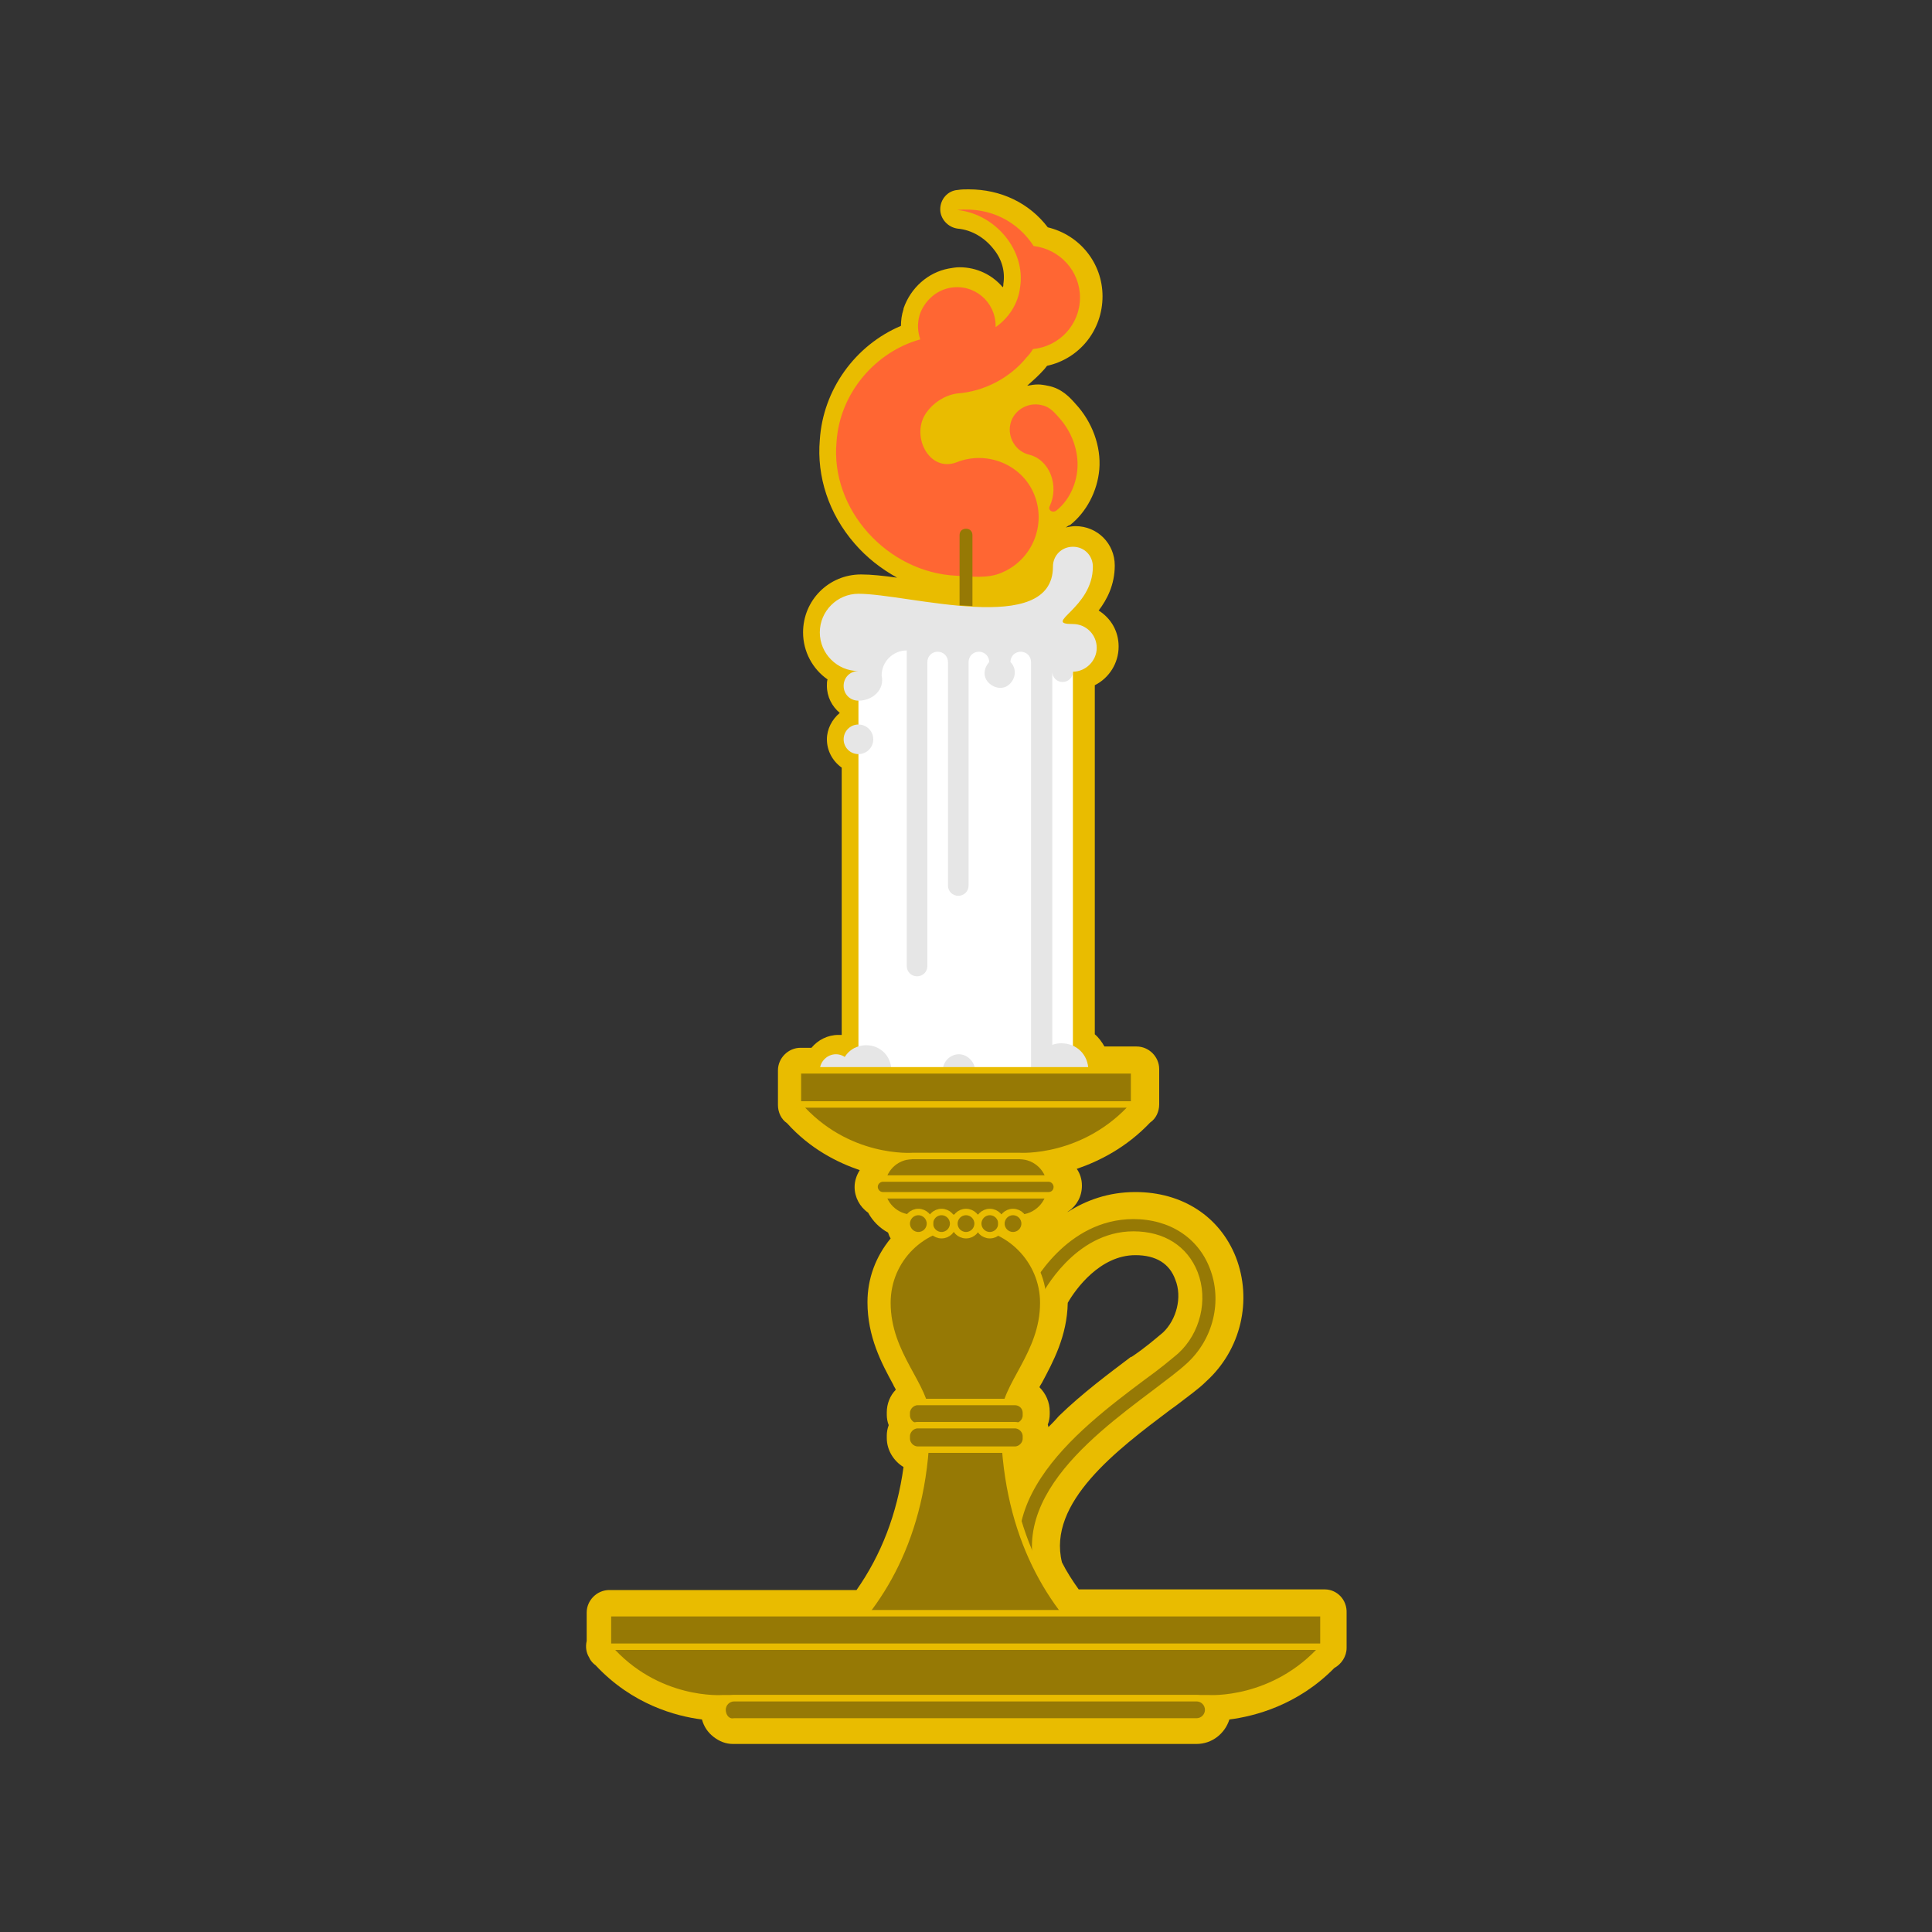 <?xml version="1.0" encoding="utf-8"?>
<!-- Generator: Adobe Illustrator 26.3.1, SVG Export Plug-In . SVG Version: 6.00 Build 0)  -->
<svg version="1.1" id="레이어_1" xmlns="http://www.w3.org/2000/svg" xmlns:xlink="http://www.w3.org/1999/xlink" x="0px"
	 y="0px" viewBox="0 0 300 300" style="enable-background:new 0 0 300 300;" xml:space="preserve">
<rect x="0" y="0" width="300" height="300" fill="#333333" stroke="none"/>
<style type="text/css">
	.st0{fill:#E9BC00;}
	.st1{fill:#967905;stroke:#E9BC00;stroke-linecap:round;stroke-linejoin:round;stroke-miterlimit:10;}
	.st2{fill:#FFFFFF;}
	.st3{fill:#E6E6E6;}
	.st4{fill:#FF6633;}
	.st5{fill:#967905;}
</style>
<path class="st0" d="M205.7,246.8h-38.2c-1-1.4-1.9-2.8-2.6-4.2c-2.3-9.3,8.6-17.5,16.7-23.6l1.1-0.8c1.8-1.4,3.4-2.5,4.6-3.7
	c5.4-4.9,7.2-12.6,4.6-19.3c-2.5-6.3-8.3-10.1-15.6-10.1c-4.2,0-7.7,1.3-10.5,3.1c0,0,0-0.1,0.1-0.1c1.3-0.9,2.1-2.3,2.1-4
	c0-1-0.3-1.9-0.8-2.6c3.5-1.2,7.7-3.3,11.4-7.2c0.9-0.6,1.4-1.7,1.4-2.8V166c0-1.9-1.6-3.5-3.5-3.5h-5c-0.4-0.7-0.9-1.4-1.5-1.9
	v-54.2c2.2-1.1,3.7-3.4,3.7-6c0-2.4-1.2-4.4-3.1-5.6c1.3-1.7,2.5-4,2.5-7c0-3.4-2.7-6.1-6.1-6.1c-0.5,0-1,0.1-1.5,0.2
	c0.1-0.1,0.2-0.1,0.3-0.2s0.2-0.1,0.4-0.2c2.5-2,4.2-5.2,4.5-8.6c0.3-3.6-1.1-7.4-3.7-10.2c-0.8-0.9-2.1-2.4-4.3-2.8
	c-0.5-0.1-1-0.2-1.5-0.2c-0.6,0-1.2,0.1-1.7,0.2c0.9-0.8,1.8-1.6,2.6-2.5c0.2-0.2,0.3-0.4,0.5-0.6c5-1.1,8.6-5.5,8.6-10.8
	c0-5.1-3.5-9.5-8.5-10.7c-2.9-3.8-7.3-5.9-12.3-5.9l0,0c-0.5,0-1.1,0-1.7,0.1c-1.5,0.1-2.7,1.4-2.7,3c0,1.5,1.2,2.8,2.7,3
	c2.2,0.2,4.2,1.4,5.6,3.2c1.3,1.6,1.8,3.5,1.5,5.4v0.1c0,0.1,0,0.3-0.1,0.4c-1.6-1.9-4-3.1-6.7-3.1c-0.6,0-1.1,0.1-1.7,0.2
	c-3.2,0.6-5.9,3-7,6.2V48c-0.3,0.9-0.4,1.8-0.4,2.6c-7.1,3-12.1,9.9-12.6,17.7c-0.5,5.7,1.4,11.5,5.4,16.1c1.9,2.2,4.1,3.9,6.6,5.3
	c-2.2-0.3-4-0.5-5.6-0.5c-5,0-9,4-9,9c0,3,1.5,5.7,3.8,7.3c-0.1,0.3-0.1,0.6-0.1,1c0,1.7,0.8,3.2,2,4.2c-1.2,1-2,2.5-2,4.1
	c0,1.8,0.9,3.4,2.3,4.4v41.5l0,0c-0.2,0-0.3,0-0.5,0c-1.7,0-3.2,0.8-4.2,2h-1.7c-1.9,0-3.5,1.6-3.5,3.5v5.4c0,1.1,0.5,2.2,1.4,2.8
	c3.6,4,7.8,6.1,11.3,7.3c-0.5,0.8-0.8,1.7-0.8,2.6c0,1.6,0.8,3.1,2.1,4c0.7,1.3,1.8,2.4,3.1,3.1c0.1,0.3,0.2,0.6,0.4,0.9
	c-2.3,2.8-3.6,6.2-3.6,9.9c0,5.4,2.2,9.5,4,12.8c0.1,0.3,0.3,0.5,0.4,0.8c-0.9,0.9-1.4,2.2-1.4,3.5v0.4c0,0.5,0.1,1.1,0.3,1.6
	c-0.2,0.5-0.3,1.1-0.3,1.6v0.4c0,1.9,1.1,3.6,2.6,4.5c-1,7.3-3.5,13.7-7.3,19.1H94.6c-1.9,0-3.5,1.6-3.5,3.5v4.4
	c-0.2,0.9-0.1,1.8,0.4,2.6c0.2,0.5,0.6,0.9,1,1.2c5.7,6.1,12.5,7.9,16.5,8.4c0.3,1.1,0.9,2,1.8,2.7s1.9,1.1,3,1.1c0.2,0,0.3,0,0.5,0
	h71.5c2.4,0,4.4-1.6,5.1-3.8c3.9-0.5,10.6-2.2,16.3-8c1.1-0.6,1.9-1.8,1.9-3.1v-5.4C209.2,248.4,207.6,246.8,205.7,246.8z
	 M162.8,221.6c0-0.1-0.1-0.3-0.1-0.4c0.2-0.5,0.3-1.1,0.3-1.6v-0.4c0-1.5-0.6-2.8-1.6-3.8c0.1-0.2,0.2-0.4,0.4-0.7
	c1.7-3.2,3.9-7.2,4-12.4c1.2-2.1,5-7.4,10.5-7.4c3.2,0,5.3,1.3,6.2,3.8c1.1,2.7,0.2,6.2-1.9,8.2c-1.2,1-2.8,2.4-4.9,3.8
	c0,0,0,0-0.1,0c-3.3,2.5-7.5,5.6-11.2,9.2C163.8,220.6,163.3,221.1,162.8,221.6z"/>
<g>
	<path class="st1" d="M163,252c-0.5,0-0.9-0.2-1.2-0.6c-12.1-16.8,5.3-29.8,15.7-37.6c2.1-1.5,3.8-2.9,5.1-4c3.3-3,4.5-8,2.9-12.1
		c-1.5-3.8-4.9-6-9.5-6c-8.9,0-13.7,9.5-13.8,9.6c-0.4,0.7-1.3,1-2,0.7c-0.7-0.4-1-1.3-0.7-2c0.2-0.5,5.7-11.2,16.5-11.2
		c5.8,0,10.4,3,12.3,7.9c2.1,5.3,0.6,11.5-3.7,15.4c-1.3,1.2-3.2,2.6-5.3,4.2c-10.1,7.6-25.5,19.1-15.1,33.5
		c0.5,0.7,0.3,1.6-0.3,2.1C163.6,251.9,163.3,252,163,252z"/>
</g>
<rect x="133.3" y="98.2" class="st2" width="33.3" height="68"/>
<g>
	<circle class="st3" cx="133.3" cy="114.8" r="2.3"/>
	<path class="st3" d="M133.3,108.8c-1.3,0-2.3-1-2.3-2.3s1-2.3,2.3-2.3c-3.3,0-6-2.7-6-6s2.7-6,6-6c7.7,0,30.2,6.8,30.2-4.2
		c0-1.8,1.4-3.1,3.1-3.1c1.8,0,3.1,1.4,3.1,3.1c0,6.5-8,8.9-3.1,8.9c2.1,0,3.7,1.7,3.7,3.7s-1.7,3.7-3.7,3.7l0,0
		c0,0.9-0.7,1.6-1.6,1.6c-0.9,0-1.6-0.7-1.6-1.6v62.1h-3.3v-63.6c0-0.9-0.7-1.6-1.6-1.6s-1.6,0.7-1.6,1.6c0.9,0.9,0.9,2.3,0,3.3
		s-2.3,0.9-3.3,0s-0.9-2.3,0-3.3c0-0.9-0.7-1.6-1.6-1.6s-1.6,0.7-1.6,1.6l0,0v34.7c0,0.9-0.7,1.6-1.6,1.6s-1.6-0.7-1.6-1.6v-34.7
		l0,0c0-0.9-0.7-1.6-1.6-1.6s-1.6,0.7-1.6,1.6v-0.4V150c0,0.9-0.7,1.6-1.6,1.6s-1.6-0.7-1.6-1.6v-49c-2.1,0-3.9,1.7-3.9,3.9
		C137.4,107.1,135.5,108.8,133.3,108.8z"/>
	<path class="st3" d="M160.6,166.2c0-2.2,1.8-4.2,4.2-4.2s4.2,1.8,4.2,4.2H160.6z"/>
	<path class="st3" d="M127.3,166.2c0-1.4,1.2-2.5,2.5-2.5c1.4,0,2.5,1.2,2.5,2.5H127.3z"/>
	<path class="st3" d="M146.4,166.2c0-1.4,1.2-2.5,2.5-2.5s2.5,1.2,2.5,2.5H146.4z"/>
	<path class="st3" d="M130.6,166.2c0-2.2,1.7-3.9,3.9-3.9s3.9,1.7,3.9,3.9H130.6z"/>
</g>
<g>
	<rect x="123.9" y="166.2" class="st1" width="52.2" height="5.4"/>
	<path class="st1" d="M158.3,189.1h-16.6c-2.6,0-4.8-2.1-4.8-4.8l0,0c0-2.6,2.1-4.8,4.8-4.8h16.6c2.6,0,4.8,2.1,4.8,4.8l0,0
		C163.1,186.9,160.9,189.1,158.3,189.1z"/>
	<path class="st1" d="M162.8,185.6h-25.7c-0.8,0-1.3-0.7-1.3-1.3l0,0c0-0.8,0.7-1.3,1.3-1.3h25.7c0.8,0,1.3,0.7,1.3,1.3l0,0
		C164.1,185,163.6,185.6,162.8,185.6z"/>
	<path class="st1" d="M141.7,179.5c0,0-10.2,0.8-17.8-8h52.2c-7.7,8.7-17.8,8-17.8,8H141.7z"/>
	<path class="st1" d="M112.3,264.7c4.4,0,31.6-9.7,31.6-44.5c0-5-6.1-9.8-6.1-17.9c0-6.8,5.5-12.1,12.1-12.1
		c6.7,0,12.1,5.5,12.1,12.1c0,8-6.1,12.8-6.1,17.9c0,34.9,27.3,44.5,31.6,44.5H112.3z"/>
	<circle class="st1" cx="150" cy="190" r="1.8"/>
	<circle class="st1" cx="153.7" cy="190" r="1.8"/>
	<circle class="st1" cx="157.3" cy="190" r="1.8"/>
	<rect x="94.4" y="250.5" class="st1" width="111.1" height="5.4"/>
	<path class="st1" d="M112.2,263.7c0,0-10.2,0.8-17.8-8h111.1c-7.7,8.7-17.8,8-17.8,8H112.2z"/>
	<circle class="st1" cx="146.2" cy="190" r="1.8"/>
	<circle class="st1" cx="142.6" cy="190" r="1.8"/>
	<path class="st1" d="M159.3,219.4v0.4c0,0.9-0.8,1.7-1.7,1.7h-15.1c-0.9,0-1.7-0.8-1.7-1.7v-0.4c0-0.9,0.8-1.7,1.7-1.7h15.1
		C158.5,217.7,159.3,218.4,159.3,219.4z"/>
	<path class="st1" d="M159.3,223v0.4c0,0.9-0.8,1.7-1.7,1.7h-15.1c-0.9,0-1.7-0.8-1.7-1.7V223c0-0.9,0.8-1.7,1.7-1.7h15.1
		C158.5,221.3,159.3,222.1,159.3,223z"/>
	<path class="st1" d="M112.2,265.5L112.2,265.5c0-1,0.8-1.8,1.8-1.8h71.8c1,0,1.8,0.8,1.8,1.8l0,0c0,1-0.8,1.8-1.8,1.8H114
		C113,267.5,112.2,266.6,112.2,265.5z"/>
</g>
<g>
	<path class="st4" d="M148.6,61.1c4.3-0.3,8.3-2.5,10.8-5.6c0.4-0.4,0.7-0.8,1-1.3c4.1-0.4,7.3-3.8,7.3-8c0-4.1-3.1-7.5-7.2-8
		c-2.4-3.7-6.6-6.1-11.9-5.6c6,0.6,10.7,6.3,9.8,12c-0.3,2.6-1.8,4.8-3.8,6.2c0-0.1,0-0.2,0-0.2c0-3.7-3.3-6.6-7.1-5.9
		c-2.2,0.4-4,2.1-4.7,4.2c-0.4,1.4-0.3,2.6,0.1,3.8c-6.9,1.9-12.5,8.3-13,15.9c-1,10.5,7.9,20.3,18.6,20.8c2.2,0.1,4.9,0.5,7.1-0.5
		c4.7-2,6.9-7.4,5-12.1s-7.4-6.9-12.1-5c-4.3,1.6-7.2-4.3-4.6-7.8C144.9,62.6,146.6,61.4,148.6,61.1z"/>
	<path class="st4" d="M163,78.6c1.5-3.2,0-7.2-3.2-8c-2.1-0.5-3.4-2.7-2.9-4.8c0.5-2.1,2.7-3.4,4.8-2.9c1.2,0.2,2,1.1,2.7,1.9
		c2.1,2.3,3.1,5.3,2.9,8c-0.2,2.7-1.5,5.1-3.3,6.5C163.4,79.7,162.7,79.2,163,78.6L163,78.6z"/>
</g>
<path class="st5" d="M149,94V83.1c0-0.6,0.4-1,1-1l0,0c0.6,0,1,0.4,1,1v11L149,94z"/>
</svg>
